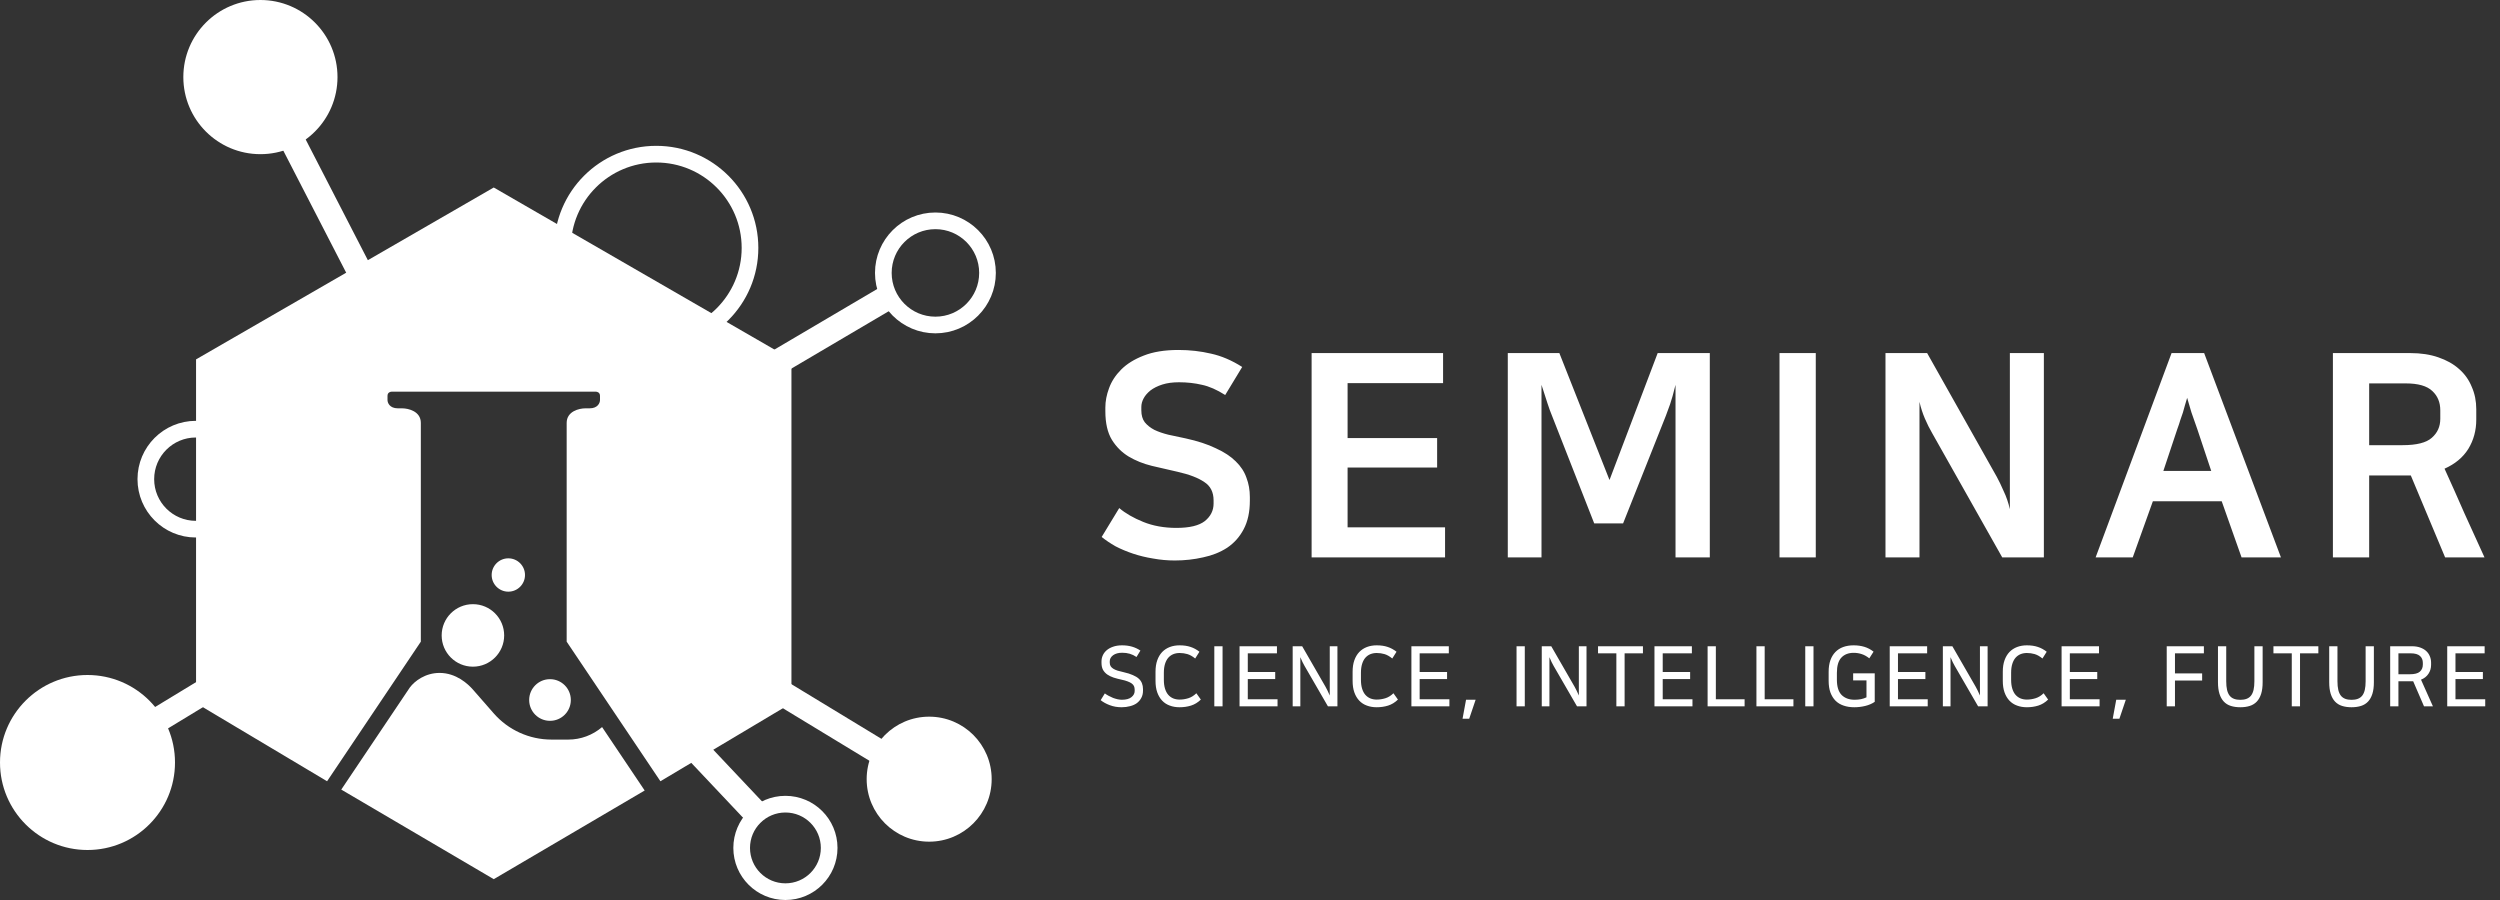 <svg width="600" height="216" viewBox="0 0 600 216" fill="none" xmlns="http://www.w3.org/2000/svg">
<rect x="0" y="0" width="600" height="216" fill="#333333" stroke="none"/>
<path d="M70 33.5L87 66.5" stroke="white" stroke-width="6"/>
<path d="M214.5 70.5L186.5 87" stroke="white" stroke-width="6"/>
<path d="M183 163.5L211 180.5" stroke="white" stroke-width="6"/>
<path d="M160.513 173L182.995 196.823" stroke="white" stroke-width="6"/>
<path d="M54 163L26 180" stroke="white" stroke-width="6"/>
<path d="M189.947 86.25L118.5 45L47.053 86.25V168.75L78.5 187.5L101 154V101.5C101 98.7 98 98 96.5 98H95.5C93.5 98 93 96.667 93 96V95C93 94.2 93.667 94 94 94H143C143.333 94 144 94.2 144 95V96C144 96.667 143.5 98 141.5 98H140.5C139 98 136 98.7 136 101.5V154L158.5 187.5L189.947 168.75V86.25Z" fill="white"/>
<path d="M98.359 165L81.904 189.5L118.5 211L154.722 189.72L144.5 174.5C142.241 176.436 139.365 177.5 136.39 177.5H132.352C127.045 177.5 121.995 175.209 118.5 171.214L113.5 165.5C112.333 164.167 109.5 161.5 105.5 161.5C102.068 161.5 99.512 163.455 98.359 165Z" fill="white"/>
<circle cx="132" cy="168" r="5" fill="white"/>
<circle cx="113.5" cy="152.5" r="7.5" fill="white"/>
<circle cx="21" cy="183" r="21" fill="white"/>
<circle cx="223" cy="187" r="15" fill="white"/>
<circle cx="62.5" cy="18.5" r="18.5" fill="white"/>
<circle cx="224.5" cy="65.5" r="12.5" stroke="white" stroke-width="4"/>
<circle cx="157.5" cy="59.5" r="22.5" stroke="white" stroke-width="4"/>
<circle cx="47" cy="115" r="12" stroke="white" stroke-width="4"/>
<circle cx="188.5" cy="203.5" r="10.5" stroke="white" stroke-width="4"/>
<circle cx="122" cy="138" r="4" fill="white"/>
<path d="M282.352 126.696C285.48 126.696 287.747 126.152 289.152 125.064C290.557 123.931 291.26 122.525 291.26 120.848V120.1C291.26 118.105 290.512 116.632 289.016 115.68C287.565 114.683 285.435 113.867 282.624 113.232C280.584 112.779 278.521 112.303 276.436 111.804C274.396 111.305 272.537 110.557 270.86 109.56C269.228 108.563 267.891 107.225 266.848 105.548C265.805 103.825 265.284 101.536 265.284 98.68V97.796C265.284 96.3 265.579 94.759 266.168 93.172C266.757 91.54 267.732 90.044 269.092 88.684C270.452 87.324 272.243 86.213 274.464 85.352C276.731 84.445 279.519 83.992 282.828 83.992C285.548 83.992 288.155 84.287 290.648 84.876C293.141 85.42 295.635 86.485 298.128 88.072L294.048 94.804C292.053 93.535 290.195 92.719 288.472 92.356C286.749 91.948 284.913 91.744 282.964 91.744C281.423 91.744 280.085 91.925 278.952 92.288C277.819 92.651 276.867 93.127 276.096 93.716C275.371 94.305 274.827 94.94 274.464 95.62C274.101 96.3 273.92 96.98 273.92 97.66V98.476C273.92 99.655 274.192 100.607 274.736 101.332C275.325 102.057 276.096 102.669 277.048 103.168C278 103.621 279.111 104.007 280.38 104.324C281.695 104.596 283.077 104.891 284.528 105.208C287.429 105.843 289.855 106.636 291.804 107.588C293.799 108.495 295.385 109.537 296.564 110.716C297.788 111.895 298.649 113.209 299.148 114.66C299.692 116.065 299.964 117.607 299.964 119.284V120.168C299.964 122.888 299.465 125.177 298.468 127.036C297.516 128.849 296.201 130.323 294.524 131.456C292.847 132.544 290.92 133.315 288.744 133.768C286.568 134.267 284.301 134.516 281.944 134.516C280.176 134.516 278.431 134.357 276.708 134.04C275.031 133.768 273.444 133.383 271.948 132.884C270.452 132.385 269.047 131.796 267.732 131.116C266.463 130.391 265.352 129.643 264.4 128.872L268.616 121.936C270.112 123.205 272.039 124.316 274.396 125.268C276.753 126.22 279.405 126.696 282.352 126.696ZM346.338 84.74V91.948H323.422V105.14H344.91V112.212H323.422V126.56H346.814V133.768H314.786V84.74H346.338ZM372.477 99.768C372.115 98.907 371.752 97.909 371.389 96.776C371.027 95.597 370.551 94.124 369.961 92.356V133.768H361.869V84.74H374.245L386.281 115.204L397.841 84.74H410.353V133.768H402.125V92.356C401.627 94.396 401.196 95.937 400.833 96.98C400.471 97.977 400.131 98.907 399.813 99.768L389.545 125.608H382.609L372.477 99.768ZM427.082 84.74H435.786V133.768H427.082V84.74ZM452.516 84.74H462.512L479.24 114.456C479.739 115.363 480.283 116.496 480.872 117.856C481.507 119.171 482.005 120.621 482.368 122.208V84.74H490.528V133.768H480.532L463.736 103.984C463.101 102.896 462.512 101.717 461.968 100.448C461.424 99.179 460.993 97.841 460.676 96.436V133.768H452.516V84.74ZM547.424 133.768H537.972L533.212 120.304H516.688L511.86 133.768H502.952L521.176 84.74H528.996L547.424 133.768ZM519.204 113.028H530.696L527.364 103.032C526.775 101.4 526.299 100.04 525.936 98.952C525.619 97.819 525.279 96.663 524.916 95.484C524.735 96.164 524.553 96.776 524.372 97.32C524.236 97.864 524.077 98.431 523.896 99.02C523.715 99.564 523.511 100.153 523.284 100.788C523.103 101.423 522.853 102.171 522.536 103.032L519.204 113.028ZM578.597 114.116H568.601V133.768H559.897V84.74H578.461C581 84.74 583.244 85.08 585.193 85.76C587.188 86.44 588.843 87.369 590.157 88.548C591.517 89.727 592.537 91.155 593.217 92.832C593.943 94.464 594.305 96.255 594.305 98.204V100.72C594.305 103.304 593.671 105.639 592.401 107.724C591.132 109.764 589.228 111.351 586.689 112.484C588.321 116.065 589.908 119.624 591.449 123.16C593.036 126.651 594.645 130.187 596.277 133.768H586.825L578.597 114.116ZM568.601 92.016V106.84H576.625C579.98 106.84 582.315 106.251 583.629 105.072C584.989 103.893 585.669 102.375 585.669 100.516V98.476C585.669 96.572 585.035 95.031 583.765 93.852C582.496 92.628 580.365 92.016 577.373 92.016H568.601Z" fill="white"/>
<path d="M269.24 167.94C270.267 167.94 271.033 167.733 271.54 167.32C272.06 166.907 272.32 166.413 272.32 165.84V165.52C272.32 165.2 272.267 164.92 272.16 164.68C272.053 164.44 271.873 164.227 271.62 164.04C271.367 163.853 271.04 163.687 270.64 163.54C270.24 163.38 269.747 163.24 269.16 163.12C268.48 162.973 267.847 162.807 267.26 162.62C266.673 162.42 266.167 162.173 265.74 161.88C265.313 161.573 264.973 161.2 264.72 160.76C264.48 160.307 264.36 159.753 264.36 159.1V158.74C264.36 158.247 264.46 157.773 264.66 157.32C264.86 156.853 265.167 156.44 265.58 156.08C265.993 155.72 266.507 155.433 267.12 155.22C267.747 154.993 268.473 154.88 269.3 154.88C270.18 154.88 270.98 154.987 271.7 155.2C272.42 155.413 273.087 155.727 273.7 156.14L272.76 157.68C272.227 157.32 271.687 157.06 271.14 156.9C270.593 156.74 269.987 156.66 269.32 156.66C268.413 156.66 267.687 156.86 267.14 157.26C266.607 157.66 266.34 158.147 266.34 158.72V159.04C266.34 159.373 266.413 159.66 266.56 159.9C266.707 160.127 266.92 160.327 267.2 160.5C267.48 160.673 267.827 160.827 268.24 160.96C268.653 161.08 269.127 161.2 269.66 161.32C270.553 161.52 271.293 161.753 271.88 162.02C272.48 162.273 272.96 162.567 273.32 162.9C273.68 163.233 273.933 163.607 274.08 164.02C274.24 164.433 274.32 164.887 274.32 165.38V165.74C274.32 166.407 274.187 166.987 273.92 167.48C273.667 167.973 273.313 168.393 272.86 168.74C272.407 169.073 271.86 169.32 271.22 169.48C270.593 169.653 269.913 169.74 269.18 169.74C268.153 169.74 267.207 169.573 266.34 169.24C265.487 168.92 264.76 168.52 264.16 168.04L265.16 166.42C265.427 166.62 265.733 166.813 266.08 167C266.427 167.187 266.78 167.353 267.14 167.5C267.5 167.633 267.86 167.74 268.22 167.82C268.593 167.9 268.933 167.94 269.24 167.94ZM288.204 167.9C287.484 168.593 286.698 169.073 285.844 169.34C284.991 169.607 284.078 169.74 283.104 169.74C282.238 169.74 281.451 169.607 280.744 169.34C280.038 169.087 279.431 168.693 278.924 168.16C278.418 167.627 278.024 166.967 277.744 166.18C277.464 165.393 277.324 164.467 277.324 163.4V161.22C277.324 160.167 277.464 159.247 277.744 158.46C278.024 157.673 278.418 157.013 278.924 156.48C279.444 155.947 280.058 155.547 280.764 155.28C281.471 155.013 282.251 154.88 283.104 154.88C284.104 154.88 284.978 155.007 285.724 155.26C286.471 155.5 287.184 155.887 287.864 156.42L286.844 158.04C286.191 157.507 285.564 157.153 284.964 156.98C284.378 156.807 283.758 156.72 283.104 156.72C282.558 156.72 282.051 156.813 281.584 157C281.131 157.187 280.731 157.473 280.384 157.86C280.051 158.247 279.791 158.74 279.604 159.34C279.418 159.94 279.324 160.653 279.324 161.48V163.14C279.324 163.967 279.418 164.68 279.604 165.28C279.791 165.88 280.051 166.373 280.384 166.76C280.731 167.147 281.131 167.433 281.584 167.62C282.051 167.807 282.558 167.9 283.104 167.9C283.798 167.9 284.491 167.793 285.184 167.58C285.878 167.367 286.524 166.967 287.124 166.38L288.204 167.9ZM293.415 155.1V169.52H291.435V155.1H293.415ZM306.469 155.1V156.8H299.469V161.28H306.049V162.98H299.469V167.82H306.609V169.52H297.489V155.1H306.469ZM312.522 155.1L318.122 164.82C318.269 165.06 318.429 165.367 318.602 165.74C318.789 166.1 318.969 166.493 319.142 166.92V155.1H320.982V169.52H318.702L313.102 159.84C312.956 159.573 312.789 159.26 312.602 158.9C312.429 158.54 312.256 158.147 312.082 157.72V169.52H310.242V155.1H312.522ZM335.506 167.9C334.786 168.593 333.999 169.073 333.146 169.34C332.292 169.607 331.379 169.74 330.406 169.74C329.539 169.74 328.752 169.607 328.046 169.34C327.339 169.087 326.732 168.693 326.226 168.16C325.719 167.627 325.326 166.967 325.046 166.18C324.766 165.393 324.626 164.467 324.626 163.4V161.22C324.626 160.167 324.766 159.247 325.046 158.46C325.326 157.673 325.719 157.013 326.226 156.48C326.746 155.947 327.359 155.547 328.066 155.28C328.772 155.013 329.552 154.88 330.406 154.88C331.406 154.88 332.279 155.007 333.026 155.26C333.772 155.5 334.486 155.887 335.166 156.42L334.146 158.04C333.492 157.507 332.866 157.153 332.266 156.98C331.679 156.807 331.059 156.72 330.406 156.72C329.859 156.72 329.352 156.813 328.886 157C328.432 157.187 328.032 157.473 327.686 157.86C327.352 158.247 327.092 158.74 326.906 159.34C326.719 159.94 326.626 160.653 326.626 161.48V163.14C326.626 163.967 326.719 164.68 326.906 165.28C327.092 165.88 327.352 166.373 327.686 166.76C328.032 167.147 328.432 167.433 328.886 167.62C329.352 167.807 329.859 167.9 330.406 167.9C331.099 167.9 331.792 167.793 332.486 167.58C333.179 167.367 333.826 166.967 334.426 166.38L335.506 167.9ZM347.717 155.1V156.8H340.717V161.28H347.297V162.98H340.717V167.82H347.857V169.52H338.737V155.1H347.717ZM351.85 167.94H354.15L352.61 172.5H351.01L351.85 167.94ZM365.949 155.1V169.52H363.969V155.1H365.949ZM372.303 155.1L377.903 164.82C378.049 165.06 378.209 165.367 378.383 165.74C378.569 166.1 378.749 166.493 378.923 166.92V155.1H380.763V169.52H378.483L372.883 159.84C372.736 159.573 372.569 159.26 372.383 158.9C372.209 158.54 372.036 158.147 371.863 157.72V169.52H370.023V155.1H372.303ZM387.926 169.52V156.8H383.526V155.1H394.306V156.8H389.906V169.52H387.926ZM406.052 155.1V156.8H399.052V161.28H405.632V162.98H399.052V167.82H406.192V169.52H397.072V155.1H406.052ZM411.805 155.1V167.82H418.705V169.52H409.825V155.1H411.805ZM423.523 155.1V167.82H430.423V169.52H421.543V155.1H423.523ZM435.241 155.1V169.52H433.261V155.1H435.241ZM449.935 168.44C449.295 168.88 448.542 169.207 447.675 169.42C446.822 169.633 445.942 169.74 445.035 169.74C444.075 169.74 443.215 169.607 442.455 169.34C441.695 169.087 441.048 168.693 440.515 168.16C439.995 167.627 439.588 166.967 439.295 166.18C439.015 165.393 438.875 164.467 438.875 163.4V161.22C438.875 160.167 439.015 159.247 439.295 158.46C439.575 157.673 439.975 157.013 440.495 156.48C441.015 155.947 441.642 155.547 442.375 155.28C443.122 155.013 443.955 154.88 444.875 154.88C445.808 154.88 446.668 155 447.455 155.24C448.242 155.48 448.975 155.867 449.655 156.4L448.635 158C448.008 157.507 447.395 157.167 446.795 156.98C446.195 156.78 445.555 156.68 444.875 156.68C443.622 156.68 442.635 157.067 441.915 157.84C441.208 158.6 440.855 159.813 440.855 161.48V163.14C440.855 164.807 441.235 166.027 441.995 166.8C442.768 167.56 443.802 167.94 445.095 167.94C445.642 167.94 446.155 167.893 446.635 167.8C447.128 167.693 447.568 167.547 447.955 167.36V163.3H444.755V161.6H449.935V168.44ZM462.513 155.1V156.8H455.513V161.28H462.093V162.98H455.513V167.82H462.653V169.52H453.533V155.1H462.513ZM468.566 155.1L474.166 164.82C474.313 165.06 474.473 165.367 474.646 165.74C474.833 166.1 475.013 166.493 475.186 166.92V155.1H477.026V169.52H474.746L469.146 159.84C468.999 159.573 468.833 159.26 468.646 158.9C468.473 158.54 468.299 158.147 468.126 157.72V169.52H466.286V155.1H468.566ZM491.55 167.9C490.83 168.593 490.043 169.073 489.19 169.34C488.336 169.607 487.423 169.74 486.45 169.74C485.583 169.74 484.796 169.607 484.09 169.34C483.383 169.087 482.776 168.693 482.27 168.16C481.763 167.627 481.37 166.967 481.09 166.18C480.81 165.393 480.67 164.467 480.67 163.4V161.22C480.67 160.167 480.81 159.247 481.09 158.46C481.37 157.673 481.763 157.013 482.27 156.48C482.79 155.947 483.403 155.547 484.11 155.28C484.816 155.013 485.596 154.88 486.45 154.88C487.45 154.88 488.323 155.007 489.07 155.26C489.816 155.5 490.53 155.887 491.21 156.42L490.19 158.04C489.536 157.507 488.91 157.153 488.31 156.98C487.723 156.807 487.103 156.72 486.45 156.72C485.903 156.72 485.396 156.813 484.93 157C484.476 157.187 484.076 157.473 483.73 157.86C483.396 158.247 483.136 158.74 482.95 159.34C482.763 159.94 482.67 160.653 482.67 161.48V163.14C482.67 163.967 482.763 164.68 482.95 165.28C483.136 165.88 483.396 166.373 483.73 166.76C484.076 167.147 484.476 167.433 484.93 167.62C485.396 167.807 485.903 167.9 486.45 167.9C487.143 167.9 487.836 167.793 488.53 167.58C489.223 167.367 489.87 166.967 490.47 166.38L491.55 167.9ZM503.761 155.1V156.8H496.761V161.28H503.341V162.98H496.761V167.82H503.901V169.52H494.781V155.1H503.761ZM507.894 167.94H510.194L508.654 172.5H507.054L507.894 167.94ZM528.933 155.1V156.8H521.993V161.62H528.513V163.32H521.993V169.52H520.013V155.1H528.933ZM543.033 155.1V163.74C543.033 164.833 542.913 165.76 542.673 166.52C542.433 167.28 542.086 167.9 541.633 168.38C541.179 168.86 540.619 169.207 539.953 169.42C539.286 169.633 538.526 169.74 537.673 169.74C536.819 169.74 536.059 169.633 535.393 169.42C534.726 169.207 534.166 168.86 533.713 168.38C533.259 167.9 532.913 167.28 532.673 166.52C532.433 165.76 532.313 164.833 532.313 163.74V155.1H534.293V163.5C534.293 164.313 534.359 165.007 534.493 165.58C534.626 166.14 534.833 166.6 535.113 166.96C535.393 167.307 535.746 167.56 536.173 167.72C536.599 167.88 537.099 167.96 537.673 167.96C538.246 167.96 538.746 167.88 539.173 167.72C539.599 167.56 539.953 167.307 540.233 166.96C540.513 166.6 540.719 166.14 540.853 165.58C540.986 165.007 541.053 164.313 541.053 163.5V155.1H543.033ZM550.025 169.52V156.8H545.625V155.1H556.405V156.8H552.005V169.52H550.025ZM569.73 155.1V163.74C569.73 164.833 569.61 165.76 569.37 166.52C569.13 167.28 568.784 167.9 568.33 168.38C567.877 168.86 567.317 169.207 566.65 169.42C565.984 169.633 565.224 169.74 564.37 169.74C563.517 169.74 562.757 169.633 562.09 169.42C561.424 169.207 560.864 168.86 560.41 168.38C559.957 167.9 559.61 167.28 559.37 166.52C559.13 165.76 559.01 164.833 559.01 163.74V155.1H560.99V163.5C560.99 164.313 561.057 165.007 561.19 165.58C561.324 166.14 561.53 166.6 561.81 166.96C562.09 167.307 562.444 167.56 562.87 167.72C563.297 167.88 563.797 167.96 564.37 167.96C564.944 167.96 565.444 167.88 565.87 167.72C566.297 167.56 566.65 167.307 566.93 166.96C567.21 166.6 567.417 166.14 567.55 165.58C567.684 165.007 567.75 164.313 567.75 163.5V155.1H569.73ZM575.622 169.52H573.642V155.1H578.862C579.596 155.1 580.249 155.2 580.822 155.4C581.396 155.6 581.876 155.873 582.262 156.22C582.649 156.567 582.942 156.98 583.142 157.46C583.356 157.94 583.462 158.467 583.462 159.04V159.56C583.462 160.373 583.249 161.093 582.822 161.72C582.409 162.347 581.816 162.813 581.042 163.12L583.902 169.52H581.762L579.162 163.5H575.622V169.52ZM575.622 161.82H578.382C579.502 161.82 580.296 161.613 580.762 161.2C581.242 160.773 581.482 160.207 581.482 159.5V159.1C581.482 158.393 581.249 157.833 580.782 157.42C580.316 157.007 579.582 156.8 578.582 156.8H575.622V161.82ZM596.313 155.1V156.8H589.313V161.28H595.893V162.98H589.313V167.82H596.453V169.52H587.333V155.1H596.313Z" fill="white"/>
</svg>
